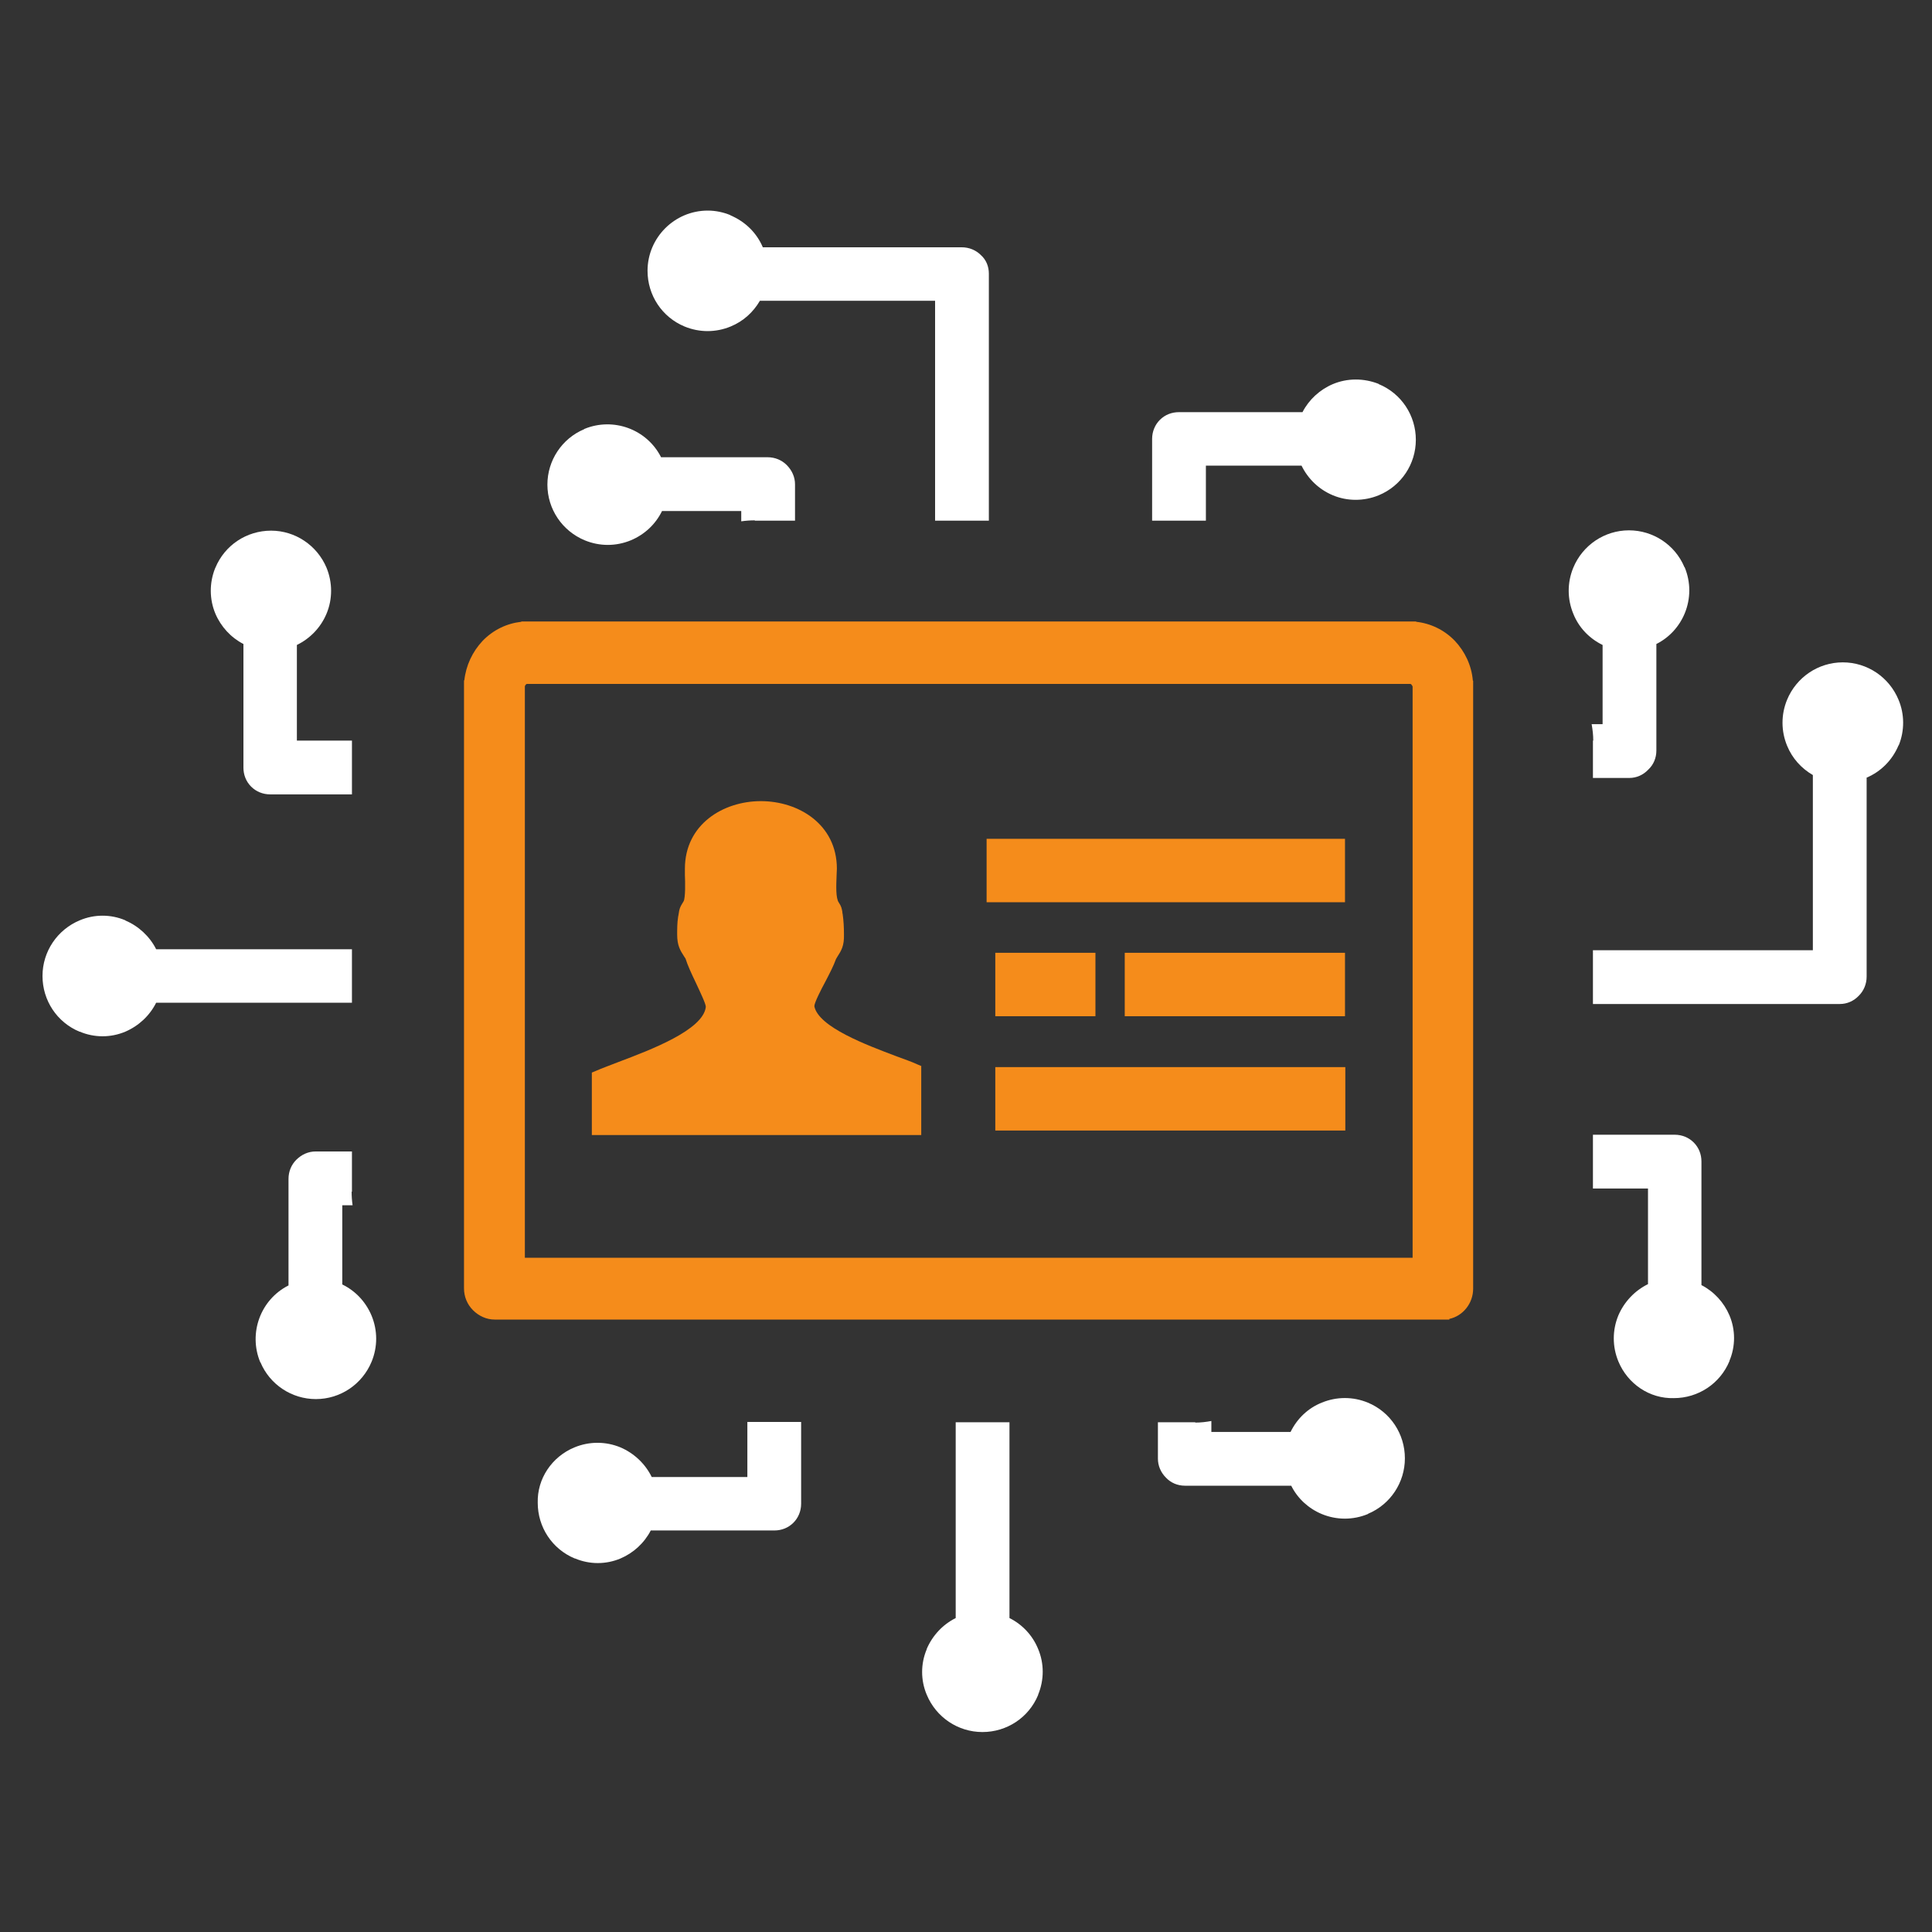 <?xml version="1.0" standalone="no"?>
<!DOCTYPE svg PUBLIC "-//W3C//DTD SVG 1.1//EN" "http://www.w3.org/Graphics/SVG/1.1/DTD/svg11.dtd">
<svg xmlns="http://www.w3.org/2000/svg" xmlns:xlink="http://www.w3.org/1999/xlink" version="1.1" id="Layer_1" image-rendering="optimizeQuality" shape-rendering="geometricPrecision" text-rendering="geometricPrecision" x="0px" y="0px" viewBox="0 0 600 600" style="enable-background:new 0 0 600 600;" xml:space="preserve" width="600" height="600">
<rect x="0" y="0" width="600" height="600" fill="#333333" stroke="none"/>
<style type="text/css">
	.st0{fill-rule:evenodd;clip-rule:evenodd;fill:#FFFFFF;}
	.st1{fill:none;}
	.st2{fill:#F58C1B;}
</style>
<g>
	<path class="st0" d="M502.6,422.8c-1.9-4.6-1.9-9.7,0-14.3c1.8-4.2,5.1-7.7,9.2-9.7v-29.7h-17.1v-16.7h25.4c2.3,0,4.4,0.9,5.9,2.4   c1.6,1.6,2.4,3.7,2.4,5.9v38.4c3.9,2,7,5.4,8.7,9.4c1.9,4.5,1.9,9.6,0,14.1l0,0.1c-2.9,7-9.7,11.5-17.3,11.5   C512.3,434.4,505.5,429.8,502.6,422.8L502.6,422.8z"/>
	<path class="st0" d="M571.4,311.8h-76.7v-16.7h68.3v-54.4c-3.6-2.1-6.4-5.2-8-9.1c-1.9-4.6-1.9-9.7,0-14.3   c2.9-7,9.7-11.6,17.3-11.6c7.6,0,14.4,4.6,17.3,11.6c1.9,4.5,1.9,9.6,0.1,14.1l-0.1,0.1c-1.9,4.5-5.4,8.1-9.9,10v61.8   c0,2.3-0.9,4.4-2.4,5.9C575.7,310.9,573.6,311.8,571.4,311.8L571.4,311.8z"/>
	<path class="st0" d="M506,241.6h-11.3v-11.6h0.1c0-1.7-0.2-3.4-0.5-5.1h3.4v-24.6c-4.1-2-7.4-5.4-9.1-9.7c-1.9-4.6-1.9-9.7,0-14.3   c2.9-7,9.7-11.6,17.3-11.6c7.5,0,14.3,4.5,17.2,11.4l0.1,0.1c1.9,4.6,1.9,9.7,0,14.3c-1.7,4.1-4.8,7.5-8.8,9.5v33.1   c0,2.3-0.9,4.4-2.5,5.9C510.3,240.7,508.2,241.6,506,241.6L506,241.6z"/>
</g>
<g>
	<path class="st0" d="M178.4,449.5c4.6-1.9,9.7-1.9,14.3,0c4.2,1.8,7.7,5.1,9.7,9.2h29.7v-17.1h16.7v25.4c0,2.3-0.9,4.4-2.4,5.9   c-1.6,1.6-3.7,2.4-5.9,2.4h-38.4c-2,3.9-5.4,7-9.4,8.7c-4.5,1.9-9.6,1.9-14.1,0l-0.1,0c-7-2.9-11.5-9.7-11.5-17.3   C166.8,459.2,171.4,452.4,178.4,449.5L178.4,449.5z"/>
	<path class="st0" d="M296.8,502.5v-60.8l16.7,0v60.8c4,2,7.2,5.4,8.9,9.6c1.9,4.5,1.9,9.6,0,14.2l0,0.1c-2.9,7-9.7,11.5-17.3,11.5   c-7.6,0-14.4-4.6-17.3-11.6c-1.9-4.5-1.9-9.6,0-14.1l0-0.1C289.6,507.9,292.8,504.5,296.8,502.5L296.8,502.5z"/>
	<path class="st0" d="M359.6,453v-11.3h11.6v0.1c1.7,0,3.4-0.2,5-0.5v3.4h24.6c2-4.1,5.4-7.4,9.7-9.1c4.6-1.9,9.7-1.9,14.3,0   c7,2.9,11.5,9.7,11.5,17.3c0,7.5-4.5,14.3-11.4,17.2l-0.1,0.1c-4.6,1.9-9.7,1.9-14.3,0c-4.1-1.7-7.5-4.8-9.5-8.8H368   c-2.3,0-4.4-0.9-5.9-2.5C360.5,457.3,359.6,455.2,359.6,453L359.6,453z"/>
</g>
<g>
	<path class="st0" d="M101.4,176.3c1.9,4.6,1.9,9.8,0,14.3c-1.8,4.3-5.1,7.7-9.2,9.7v29.7h17.1v16.7H83.9c-2.3,0-4.4-0.9-5.9-2.4   c-1.6-1.6-2.4-3.7-2.4-5.9v-38.4c-3.9-2-7-5.4-8.7-9.4c-1.9-4.5-1.9-9.6-0.1-14.1l0.1-0.2c2.9-7,9.7-11.5,17.3-11.5   C91.7,164.8,98.5,169.4,101.4,176.3L101.4,176.3z"/>
	<path class="st0" d="M48.5,294.8h60.8v16.6H48.5c-2,4-5.4,7.2-9.6,9c-4.5,1.9-9.6,1.9-14.1,0l-0.1,0c-7-2.9-11.5-9.7-11.5-17.3   c0-7.6,4.6-14.4,11.6-17.3c4.5-1.9,9.6-1.9,14.1,0l0.1,0.1C43,287.6,46.5,290.8,48.5,294.8L48.5,294.8z"/>
	<path class="st0" d="M98,357.6h11.3v12.5h-0.1c0,1.4,0.1,2.8,0.3,4.2h-3.2v24.6c4.1,2,7.3,5.4,9.1,9.7c1.9,4.6,1.9,9.7,0,14.3   c-2.9,7-9.7,11.6-17.3,11.6c-7.5,0-14.3-4.5-17.2-11.4l-0.1-0.1c-3.7-9,0.1-19.4,8.8-23.8v-33.1c0-2.3,0.9-4.4,2.4-5.9   C93.7,358.5,95.8,357.6,98,357.6z"/>
</g>
<g>
	<path class="st0" d="M428.2,153.8c-4.6,1.9-9.8,1.9-14.3,0c-4.3-1.8-7.7-5.1-9.7-9.2h-29.7v17.1h-16.7v-25.4c0-2.3,0.9-4.4,2.4-5.9   c1.6-1.6,3.7-2.4,5.9-2.4h38.4c2-3.9,5.4-7,9.4-8.7c4.5-1.9,9.6-1.9,14.2-0.1l0.1,0.1c7,2.9,11.5,9.7,11.5,17.3   C439.7,144.1,435.2,150.9,428.2,153.8L428.2,153.8z"/>
	<path class="st0" d="M307.1,85v76.7h-16.7V93.4H236c-2.1,3.6-5.2,6.4-9.1,8c-4.6,1.9-9.7,1.9-14.3,0c-7-2.9-11.5-9.7-11.5-17.3   c0-10.3,8.4-18.7,18.7-18.7c2.4,0,4.8,0.5,7,1.4l0.1,0.1c4.5,1.9,8.1,5.4,10,9.9h61.8c2.3,0,4.4,0.9,5.9,2.4   C306.3,80.7,307.1,82.8,307.1,85L307.1,85z"/>
	<path class="st0" d="M246.9,150.4v11.3h-12.5v-0.1c-1.4,0-2.8,0.1-4.2,0.3v-3.2h-24.6c-2,4.1-5.4,7.3-9.7,9.1   c-4.6,1.9-9.7,1.9-14.3,0c-7-2.9-11.6-9.7-11.6-17.3c0-7.5,4.5-14.3,11.4-17.2l0.1-0.1c9-3.7,19.4,0.1,23.8,8.8h33.1   c2.3,0,4.4,0.9,5.9,2.4C246,146.1,246.9,148.2,246.9,150.4z"/>
</g>
<g>
	<path class="st1" d="M163,390.4h275.6V215.3h0V213c0-0.2-0.1-0.3-0.3-0.5c-0.1-0.1-0.3-0.2-0.4-0.3l-0.2,0H163.7   c-0.1,0-0.3,0.1-0.4,0.2c-0.1,0.1-0.2,0.3-0.3,0.5l0,2.2h0V390.4z M417.7,351.1H309.1v-19.7h108.7V351.1z M309.1,315.7v-19.7h31.1   v19.7H309.1z M417.7,315.7h-68.4v-19.7h68.4V315.7z M306.4,260.5h111.3v19.7H306.4V260.5z M183.9,333.2l1.2-0.5   c1.8-0.8,4.2-1.7,7.1-2.8c9.8-3.7,26.3-9.9,27.1-17.1c0-1-1.9-4.9-3.1-7.5c-1.3-2.7-2.6-5.5-3.2-7.5c-0.1-0.2-0.3-0.4-0.4-0.6   c-1.3-2-2.2-3.5-2.2-6.9c0-1.7,0-3.6,0.3-5.5l0.1-0.5c0.3-2,0.4-2.5,1.6-4.3c0.6-1,0.5-6.1,0.4-8.1c0-0.8,0-1.5,0-2   c0-13.8,11.9-21,23.6-21c11.7,0,23.6,7.2,23.6,21c0,0.7,0,1.5-0.1,2.4c-0.1,2.6-0.3,6.6,0.7,8.1c0.8,1.2,1,1.8,1.1,2.9   c0,0.2,0.1,0.4,0.1,0.7c0.4,2.1,0.4,4.2,0.4,6.3c0,3.4-0.9,4.9-2.1,7c-0.1,0.2-0.3,0.4-0.4,0.7c-0.7,2-2,4.5-3.3,7   c-1.3,2.4-3.4,6.5-3.4,7.6c1.3,6.5,16.4,12.1,25.4,15.5c2.7,1,5.1,1.9,6.7,2.6l1.2,0.5v21.6H183.9V333.2z"/>
	<rect x="309.1" y="331.4" class="st2" width="108.7" height="19.7"/>
	<path class="st2" d="M457.4,211.3c-0.4-4.6-2.4-8.9-5.6-12.3c-3.3-3.4-7.5-5.4-12-5.9v-0.1H163.9l-2,0v0.1c-4.5,0.5-8.7,2.5-12,5.9   c-3.2,3.4-5.2,7.7-5.7,12.3l-0.1,0l0,4v184c0,0.3,0,0.5,0,0.8c0,2.6,1,5,2.8,6.8c1.8,1.8,4.2,2.9,6.7,2.9c0,0,0,0,0,0h294.5l2,0   v-0.2c4.2-0.9,7.4-4.8,7.4-9.4l0-188.8H457.4z M163,213.1c0.1-0.2,0.2-0.4,0.3-0.5c0.1-0.1,0.2-0.2,0.4-0.2h274.1l0.2,0   c0.1,0,0.3,0.1,0.4,0.3c0.1,0.1,0.2,0.3,0.3,0.5v2.3h0v175.1H163V215.3h0L163,213.1z"/>
	<rect x="309.1" y="295.9" class="st2" width="31.1" height="19.7"/>
	<rect x="349.3" y="295.9" class="st2" width="68.4" height="19.7"/>
	<rect x="306.4" y="260.5" class="st2" width="111.3" height="19.7"/>
	<path class="st2" d="M286.2,331.1l-1.2-0.5c-1.7-0.8-4-1.6-6.7-2.6c-9-3.4-24.1-9-25.4-15.5c0-1.1,2.1-5.2,3.4-7.6   c1.3-2.5,2.6-5,3.3-7c0.1-0.2,0.3-0.5,0.4-0.7c1.3-2,2.2-3.5,2.1-7c0-2.1-0.1-4.2-0.4-6.3c-0.1-0.3-0.1-0.5-0.1-0.7   c-0.2-1.1-0.3-1.7-1.1-2.9c-1-1.4-0.8-5.4-0.7-8.1c0-0.9,0.1-1.7,0.1-2.4c0-13.8-11.9-21-23.6-21c-11.7,0-23.6,7.2-23.6,21   c0,0.5,0,1.2,0,2c0.1,1.9,0.2,7-0.4,8.1c-1.2,1.9-1.3,2.3-1.6,4.3l-0.1,0.5c-0.3,1.9-0.3,3.8-0.3,5.5c0,3.4,0.9,4.9,2.2,6.9   c0.1,0.2,0.3,0.4,0.4,0.6c0.6,2,1.9,4.8,3.2,7.5c1.2,2.6,3.1,6.5,3.1,7.5c-0.8,7.2-17.3,13.4-27.1,17.1c-2.8,1.1-5.3,2-7.1,2.8   l-1.2,0.5v19.4h102.3V331.1z"/>
</g>
</svg>